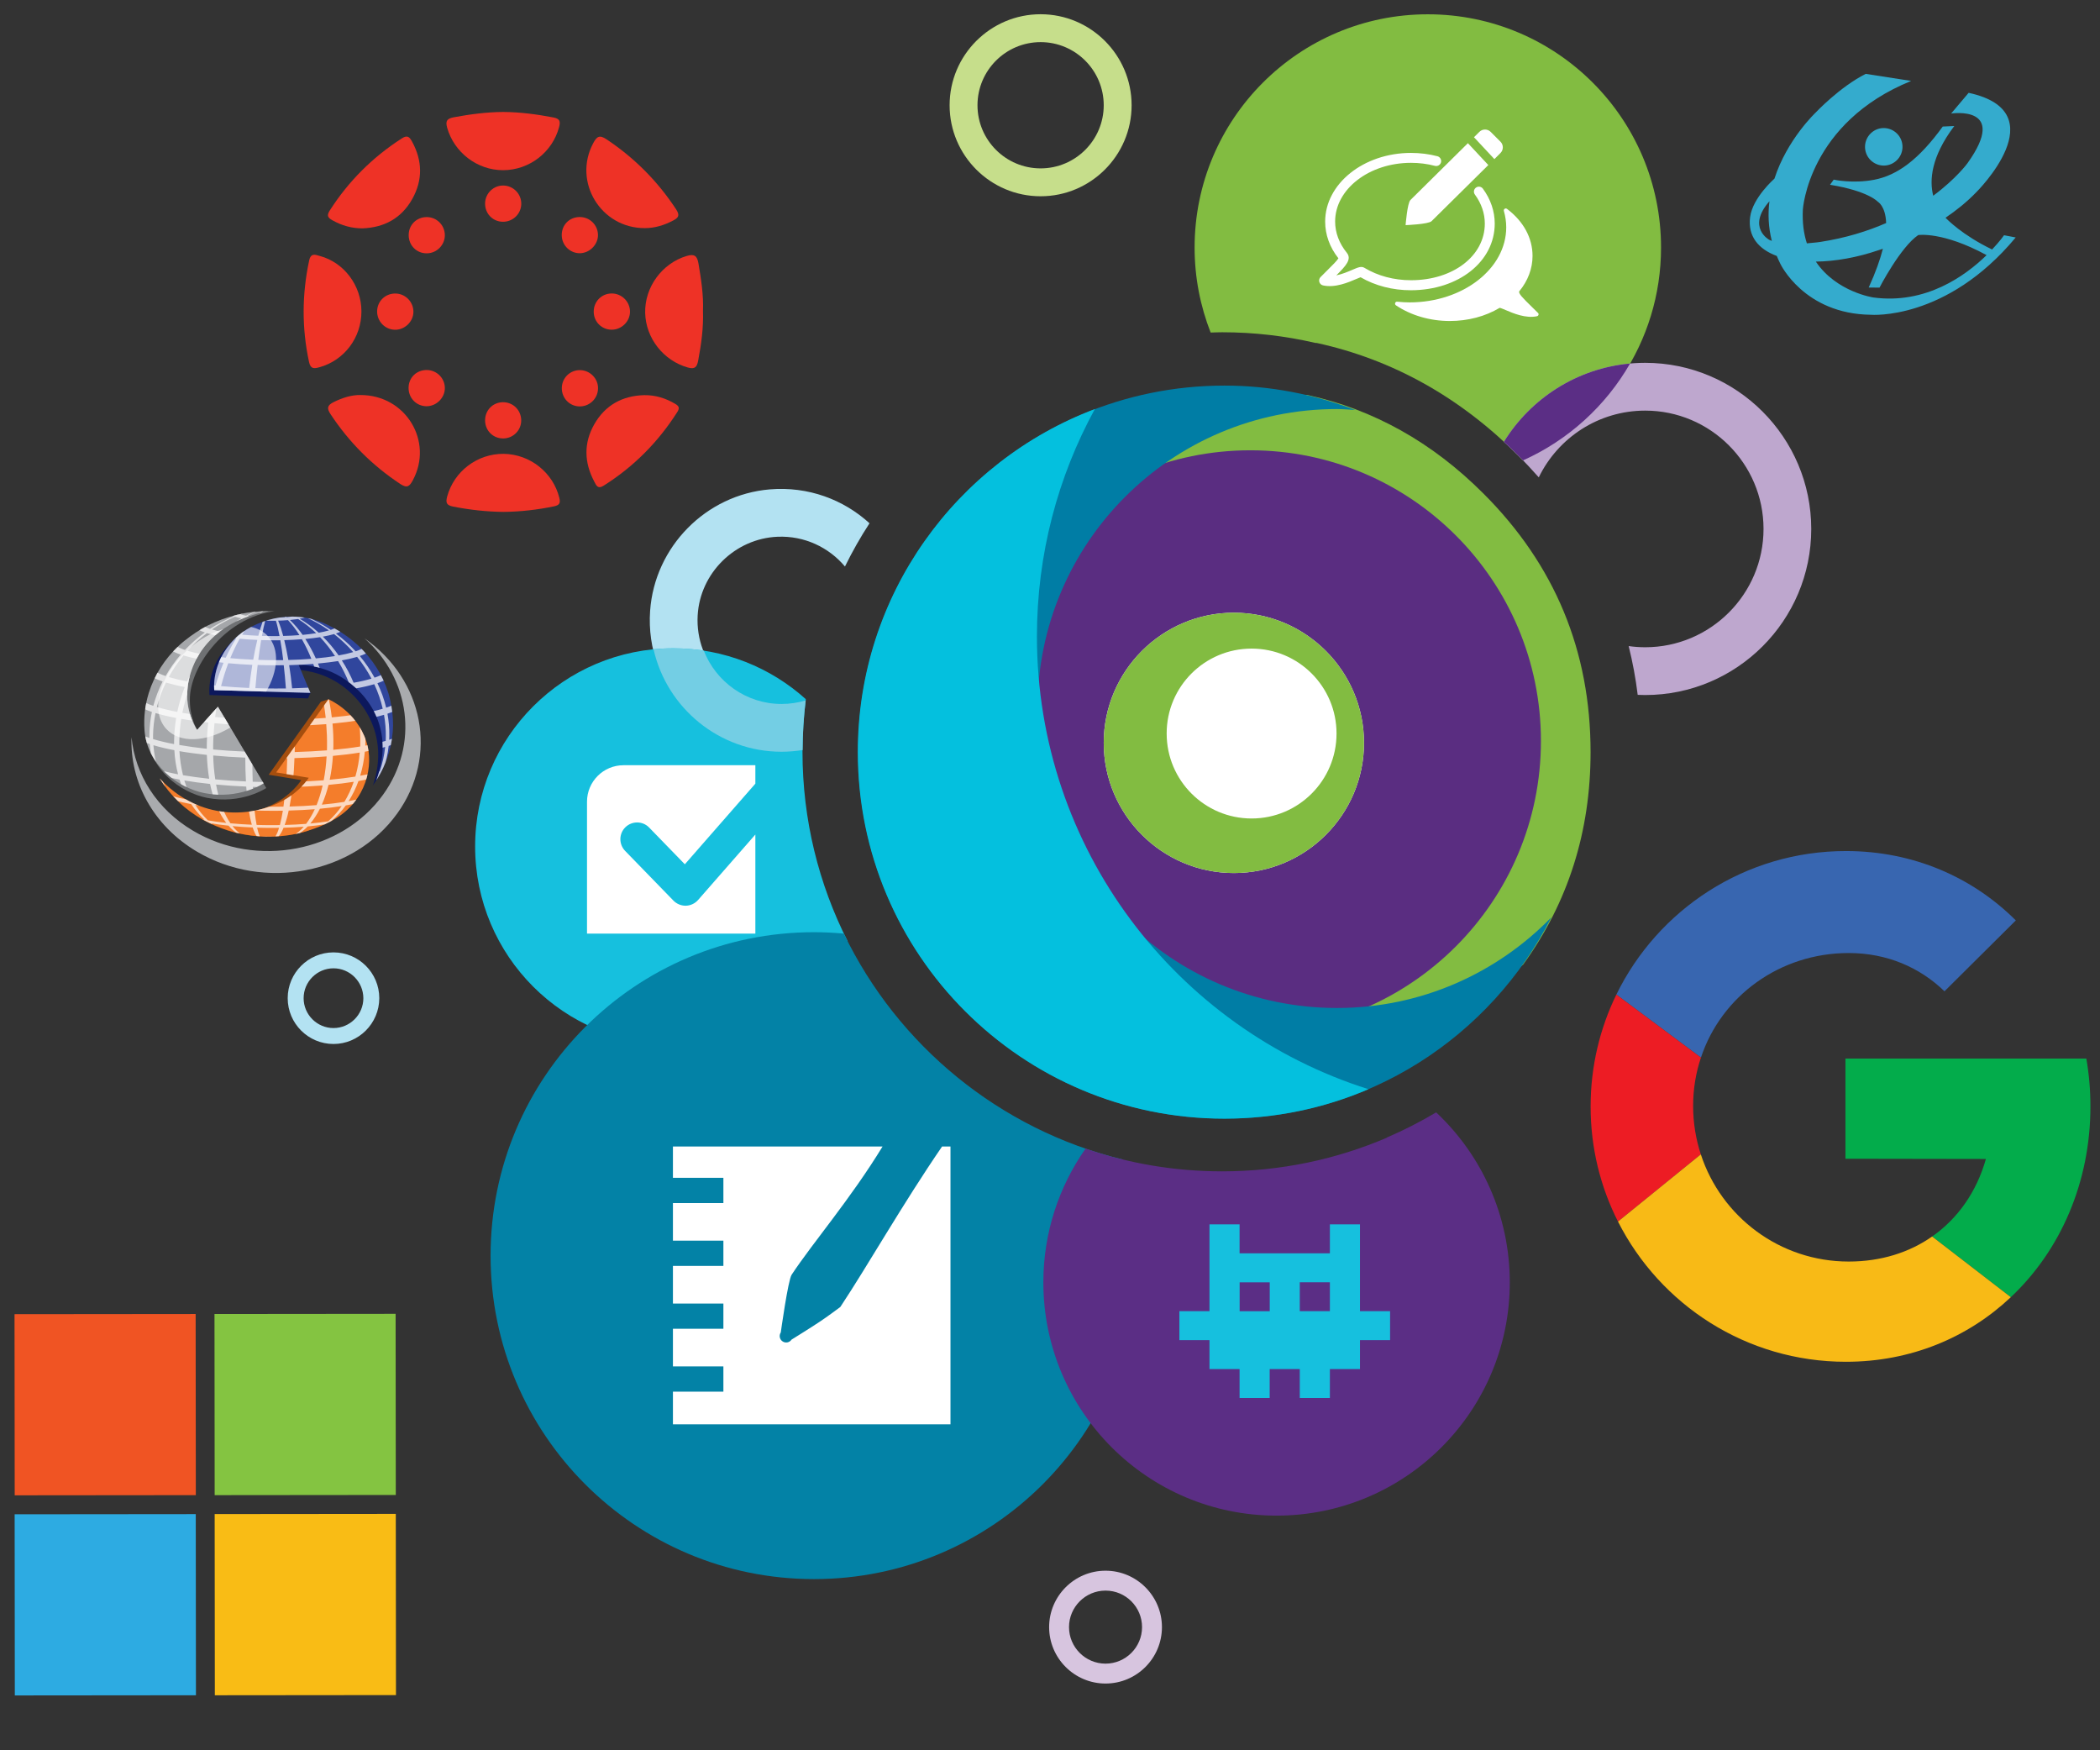 <?xml version="1.0" encoding="utf-8"?>
<!-- Generator: Adobe Illustrator 23.0.4, SVG Export Plug-In . SVG Version: 6.00 Build 0)  -->
<svg version="1.1" id="Layer_1" xmlns="http://www.w3.org/2000/svg" xmlns:xlink="http://www.w3.org/1999/xlink" x="0px" y="0px"
	 viewBox="0 0 36 30" style="enable-background:new 0 0 36 30;" xml:space="preserve">
<rect x="0" y="0" width="36" height="30" fill="#333333" stroke="none"/>
<style type="text/css">
	.st0{fill:#B3E2F2;}
	.st1{fill:#C6DE8B;}
	.st2{fill:#D7C5DF;}
	.st3{fill:#82BC41;}
	.st4{fill:#BEA7CE;}
	.st5{fill:#5B2E85;}
	.st6{fill:#16C0DE;}
	.st7{fill:#73CEE4;}
	.st8{fill:#0382A6;}
	.st9{fill-rule:evenodd;clip-rule:evenodd;fill:#82BC41;}
	.st10{fill:#5A2D81;}
	.st11{fill:#007DA5;}
	.st12{fill:#04C0DE;}
	.st13{fill:#FFFFFF;}
	.st14{fill:#F05423;}
	.st15{fill:#84C441;}
	.st16{fill:#2DABE2;}
	.st17{fill:#F9BC15;}
	.st18{fill:#03AC4B;}
	.st19{fill:#3866B0;}
	.st20{fill:#ED1C24;}
	.st21{fill:#F8BA16;}
	.st22{fill:#34ABCD;}
	.st23{fill:#EE3226;}
	.st24{clip-path:url(#SVGID_2_);}
	.st25{fill:#6F7173;}
	.st26{fill:#0C185C;}
	.st27{fill:#A54E0E;}
	.st28{fill:#A5A7AA;}
	.st29{fill:#30469D;}
	.st30{fill:#F47D2B;}
	.st31{clip-path:url(#SVGID_4_);}
	.st32{opacity:0.71;fill:url(#SVGID_5_);enable-background:new    ;}
	.st33{opacity:0.61;fill:url(#SVGID_6_);enable-background:new    ;}
	.st34{fill:#A9ABAE;}
</style>
<g>
	<g>
		<path class="st0" d="M5.717,17.894c-0.433,0-0.785-0.352-0.785-0.785c0-0.433,0.352-0.785,0.785-0.785s0.785,0.352,0.785,0.785
			C6.501,17.542,6.149,17.894,5.717,17.894z M5.717,16.597c-0.282,0-0.512,0.23-0.512,0.512c0,0.282,0.23,0.512,0.512,0.512
			c0.282,0,0.512-0.23,0.512-0.512C6.228,16.827,5.999,16.597,5.717,16.597z"/>
	</g>
	<g>
		<path class="st1" d="M17.839,3.364c-0.86,0-1.56-0.7-1.56-1.56s0.7-1.56,1.56-1.56s1.56,0.7,1.56,1.56S18.699,3.364,17.839,3.364z
			 M17.839,0.722c-0.597,0-1.082,0.485-1.082,1.082s0.485,1.082,1.082,1.082s1.082-0.485,1.082-1.082S18.436,0.722,17.839,0.722z"/>
	</g>
	<g>
		<path class="st2" d="M18.952,28.856c-0.533,0-0.967-0.434-0.967-0.967s0.434-0.967,0.967-0.967c0.533,0,0.967,0.434,0.967,0.967
			S19.486,28.856,18.952,28.856z M18.952,27.263c-0.345,0-0.626,0.281-0.626,0.626s0.281,0.626,0.626,0.626
			c0.345,0,0.626-0.281,0.626-0.626S19.298,27.263,18.952,27.263z"/>
	</g>
	<g>
		<path class="st3" d="M22.551,5.878c0.007,0,0.013,0,0.02,0c1.303,0.285,2.457,0.929,3.46,1.933
			c0.027,0.027,0.053,0.054,0.079,0.081c1.394-0.625,2.365-2.023,2.365-3.649c0-2.208-1.79-3.998-3.998-3.998
			c-2.208,0-3.998,1.79-3.998,3.998c0,0.514,0.098,1.005,0.275,1.457c0.067-0.002,0.133-0.005,0.2-0.005
			C21.503,5.695,22.037,5.759,22.551,5.878z"/>
	</g>
	<g>
		<path class="st4" d="M28.204,6.219c-1.023,0-1.921,0.542-2.423,1.354c0.084,0.077,0.167,0.156,0.249,0.238
			c0.122,0.121,0.238,0.245,0.349,0.371c0.329-0.677,1.023-1.144,1.825-1.144c1.118,0,2.028,0.91,2.028,2.028
			s-0.91,2.028-2.028,2.028c-0.096,0-0.191-0.007-0.284-0.02c0.068,0.272,0.12,0.55,0.155,0.836
			c0.043,0.002,0.086,0.003,0.129,0.003c1.57,0,2.846-1.277,2.846-2.846S29.773,6.219,28.204,6.219z"/>
	</g>
	<g>
		<path class="st5" d="M26.109,7.891c0.773-0.346,1.416-0.931,1.835-1.66c-0.914,0.083-1.704,0.6-2.163,1.342
			c0.084,0.077,0.167,0.156,0.249,0.238C26.057,7.837,26.083,7.864,26.109,7.891z"/>
	</g>
	<g>
		<path class="st0" d="M13.39,12.063c-0.817,0-1.477-0.688-1.43-1.515c0.041-0.727,0.641-1.317,1.368-1.348
			c0.464-0.02,0.882,0.183,1.157,0.51c0.126-0.256,0.266-0.504,0.421-0.741c-0.444-0.406-1.051-0.636-1.71-0.581
			c-1.095,0.092-1.973,0.984-2.051,2.08c-0.093,1.315,0.95,2.414,2.245,2.414c0.122,0,0.242-0.01,0.359-0.029
			c0.001-0.288,0.019-0.572,0.053-0.851C13.672,12.041,13.533,12.063,13.39,12.063z"/>
	</g>
	<g>
		<path class="st6" d="M13.814,11.984c-0.602-0.542-1.398-0.872-2.272-0.872c-1.876,0-3.397,1.521-3.397,3.397
			s1.521,3.397,3.397,3.397c1.29,0,2.411-0.719,2.987-1.777c-0.493-0.975-0.772-2.077-0.772-3.244
			C13.758,12.58,13.777,12.279,13.814,11.984z"/>
	</g>
	<g>
		<path class="st7" d="M13.399,12.066c-0.607,0-1.125-0.38-1.334-0.914c-0.17-0.026-0.345-0.04-0.522-0.04
			c-0.115,0-0.228,0.006-0.339,0.017c0.226,1.004,1.124,1.756,2.195,1.756c0.122,0,0.242-0.011,0.36-0.029
			c0.001-0.288,0.019-0.572,0.053-0.851C13.681,12.044,13.542,12.066,13.399,12.066z"/>
	</g>
	<g>
		<path class="st8" d="M14.466,16.002c-0.169-0.015-0.34-0.024-0.512-0.024c-3.062,0-5.544,2.482-5.544,5.544
			s2.482,5.544,5.544,5.544s5.544-2.482,5.544-5.544c0-0.574-0.087-1.127-0.249-1.647C17.137,19.362,15.389,17.918,14.466,16.002z"
			/>
	</g>
	<path class="st5" d="M23.778,19.499c-0.868,0.372-1.824,0.578-2.828,0.578c-0.819,0-1.607-0.137-2.34-0.39
		c-0.456,0.649-0.724,1.44-0.724,2.293c0,2.208,1.79,3.998,3.998,3.998c2.208,0,3.998-1.79,3.998-3.998
		c0-1.149-0.486-2.185-1.262-2.914c-0.271,0.161-0.553,0.306-0.845,0.431C23.776,19.498,23.777,19.499,23.778,19.499z"/>
	<g>
		<path class="st9" d="M17.109,13.89l-0.069-0.201c-0.299-1.152-0.213-2.306,0.259-3.462c0.585-1.416,1.584-2.421,2.997-3.012
			C21,6.921,21.703,6.772,22.405,6.768c1.139,0.249,2.146,0.812,3.023,1.689c1.226,1.223,1.839,2.701,1.839,4.434
			c0,1.363-0.385,2.577-1.155,3.641c-0.441,0.38-0.951,0.692-1.53,0.935c-1.413,0.588-2.829,0.594-4.249,0.016
			c-0.166-0.071-0.324-0.143-0.476-0.217c-0.3-0.155-0.576-0.333-0.83-0.534c-0.116-0.084-0.229-0.174-0.338-0.269
			c-0.123-0.109-0.241-0.224-0.354-0.344c-0.261-0.292-0.493-0.615-0.698-0.967l-0.079-0.169c0.004,0.006,0.007,0.012,0.011,0.018
			c0.001,0.003,0.002,0.006,0.003,0.008c0.163,0.289,0.352,0.551,0.568,0.788c0.007,0.007,0.018,0.016,0.032,0.026
			c0.078,0.088,0.164,0.176,0.259,0.264c0.025,0.021,0.048,0.039,0.069,0.053c0.088,0.081,0.178,0.155,0.269,0.222
			c0.3,0.211,0.627,0.391,0.983,0.539c0.162,0.067,0.322,0.123,0.481,0.169c0.983,0.285,1.964,0.224,2.944-0.185
			c0.476-0.197,0.891-0.451,1.247-0.761c0.388-0.338,0.706-0.743,0.957-1.216c0.081-0.144,0.152-0.298,0.211-0.46
			c0.046-0.102,0.086-0.206,0.122-0.312c0.092-0.261,0.157-0.52,0.196-0.777c-0.004-0.018-0.004-0.033,0-0.047
			c0.017-0.13,0.03-0.261,0.037-0.391c0.025-0.634-0.095-1.269-0.359-1.903c-0.476-1.142-1.288-1.947-2.437-2.415
			c-1.145-0.465-2.286-0.46-3.424,0.016c-1.145,0.476-1.952,1.286-2.421,2.431C16.914,12.003,16.849,12.949,17.109,13.89z"/>
		<path class="st10" d="M21.434,7.718c-2.751,0-4.982,2.231-4.982,4.982s2.231,4.982,4.982,4.982s4.982-2.231,4.982-4.982
			S24.186,7.718,21.434,7.718z M21.447,14.036c-0.808,0-1.463-0.655-1.463-1.463c0-0.808,0.655-1.463,1.463-1.463
			c0.808,0,1.463,0.655,1.463,1.463C22.91,13.381,22.255,14.036,21.447,14.036z"/>
		<path class="st11" d="M22.919,17.277c-2.835,0-5.133-2.298-5.133-5.133s2.298-5.133,5.133-5.133c0.106,0,0.209,0.01,0.313,0.016
			c-0.697-0.266-1.449-0.418-2.24-0.418c-3.47,0-6.282,2.813-6.282,6.282s2.813,6.282,6.282,6.282c2.449,0,4.565-1.404,5.602-3.449
			C25.662,16.681,24.361,17.277,22.919,17.277z"/>
		<path class="st12" d="M17.776,10.909c0-1.412,0.36-2.74,0.993-3.898c-2.374,0.897-4.064,3.19-4.064,5.879
			c0,3.471,2.813,6.284,6.284,6.284c0.877,0,1.712-0.18,2.471-0.505C20.165,17.629,17.776,14.548,17.776,10.909z"/>
		<path class="st13" d="M21.152,10.502c-1.23,0-2.231,1.001-2.231,2.231s1.001,2.231,2.231,2.231s2.231-1.001,2.231-2.231
			S22.382,10.502,21.152,10.502L21.152,10.502z"/>
		<path class="st3" d="M21.456,11.117c0.804,0,1.456,0.652,1.456,1.456c0,0.804-0.652,1.456-1.456,1.456
			c-0.804,0-1.456-0.652-1.456-1.456C19.999,11.769,20.651,11.117,21.456,11.117 M21.152,10.502c-1.23,0-2.231,1.001-2.231,2.231
			s1.001,2.231,2.231,2.231s2.231-1.001,2.231-2.231S22.382,10.502,21.152,10.502L21.152,10.502z"/>
	</g>
	<g>
		<path class="st13" d="M25.624,3.832c0-0.211-0.07-0.417-0.203-0.598c-0.028-0.038-0.081-0.046-0.119-0.018
			c-0.038,0.028-0.046,0.081-0.018,0.119c0.111,0.151,0.17,0.322,0.17,0.497c0,0.554-0.544,0.971-1.265,0.971
			c-0.293,0-0.569-0.074-0.8-0.213c-0.052-0.031-0.106-0.008-0.204,0.034c-0.076,0.033-0.176,0.075-0.277,0.096
			c0.166-0.165,0.27-0.277,0.179-0.389c-0.13-0.16-0.199-0.345-0.199-0.534c0-0.555,0.583-1.006,1.3-1.006
			c0.141,0,0.279,0.017,0.411,0.052c0.046,0.012,0.092-0.016,0.104-0.061s-0.016-0.092-0.061-0.104
			c-0.146-0.038-0.299-0.057-0.454-0.057c-0.811,0-1.471,0.528-1.471,1.177c0,0.224,0.078,0.441,0.227,0.629
			c-0.021,0.039-0.106,0.123-0.182,0.198c-0.038,0.037-0.079,0.078-0.124,0.124c-0.022,0.022-0.03,0.054-0.021,0.084
			s0.033,0.052,0.063,0.059c0.208,0.046,0.435-0.052,0.571-0.11c0.025-0.011,0.054-0.023,0.073-0.03
			c0.252,0.146,0.55,0.223,0.863,0.223C25.007,4.973,25.624,4.482,25.624,3.832z"/>
		<path class="st13" d="M26.366,5.364c-0.045-0.045-0.086-0.086-0.124-0.122c-0.124-0.122-0.223-0.218-0.196-0.251
			c0.148-0.18,0.226-0.389,0.226-0.605c0-0.307-0.155-0.593-0.438-0.806c-0.012-0.009-0.028-0.009-0.04-0.001
			c-0.012,0.008-0.018,0.023-0.013,0.038c0.026,0.092,0.04,0.186,0.04,0.279c0,0.709-0.743,1.287-1.657,1.287
			c-0.065,0-0.132-0.004-0.212-0.012c-0.016-0.001-0.03,0.008-0.035,0.022c-0.005,0.015,0,0.031,0.013,0.04
			c0.257,0.173,0.585,0.269,0.923,0.269c0.312,0,0.608-0.078,0.856-0.226c0.016,0.002,0.061,0.021,0.101,0.038
			c0.13,0.056,0.348,0.148,0.539,0.106c0.012-0.003,0.022-0.012,0.025-0.024C26.378,5.385,26.375,5.372,26.366,5.364z"/>
		<path class="st13" d="M24.096,3.859c0,0,0.391-0.015,0.445-0.068l0.973-0.962l-0.35-0.375l-0.985,0.974
			C24.125,3.481,24.096,3.859,24.096,3.859z"/>
		<path class="st13" d="M25.723,2.622c0.053-0.053,0.053-0.14,0-0.193l-0.169-0.169c-0.053-0.053-0.14-0.053-0.193,0l-0.093,0.092
			l0.35,0.375L25.723,2.622z"/>
	</g>
	<g>
		<g>
			<path class="st13" d="M14.406,22.401c0.469-0.707,1.064-1.759,1.744-2.75h0.144v0.067v3.95v0.745h-4.758v-0.56h0.865v-0.433
				h-0.865v-0.645h0.865v-0.432h-0.865v-0.645h0.865v-0.433h-0.865v-0.644h0.865v-0.433h-0.865v-0.537h1.305h2.289
				c-0.549,0.9-1.19,1.64-1.559,2.198c-0.062,0.094-0.186,0.989-0.186,0.989c-0.034,0.052-0.02,0.121,0.031,0.154
				c0.051,0.034,0.12,0.02,0.154-0.031c0,0,0.333-0.206,0.491-0.312C14.22,22.542,14.406,22.401,14.406,22.401"/>
		</g>
	</g>
	<g>
		<g>
			<path class="st6" d="M21.251,21.979h0.516v0.496h-0.516V21.979z M22.798,22.474h-0.516v-0.496h0.516V22.474z M23.314,22.474
				v-0.496v-0.496v-0.496h-0.516v0.496h-1.548v-0.496h-0.516v0.496v0.496v0.496h-0.516v0.496h0.516v0.496h0.516v0.496h0.516v-0.496
				h0.516v0.496h0.516v-0.496h0.516V22.97h0.516v-0.496H23.314z"/>
		</g>
	</g>
	<g>
		<g>
			<path class="st13" d="M11.967,15.426c-0.053,0.06-0.129,0.096-0.209,0.098l-0.007,0c-0.077,0-0.152-0.032-0.206-0.087
				l-0.829-0.853c-0.11-0.114-0.108-0.296,0.006-0.406c0.114-0.11,0.296-0.108,0.406,0.006l0.612,0.63l1.209-1.382v-0.316h-2.26
				c-0.346,0-0.626,0.28-0.626,0.626v2.26h2.886v-1.698L11.967,15.426z"/>
		</g>
	</g>
</g>
<g>
	<path class="st14" d="M3.357,25.627L0.252,25.63l-0.003-3.105l3.105-0.003L3.357,25.627z"/>
	<path class="st15" d="M6.785,25.624L3.68,25.627l-0.003-3.105l3.105-0.003L6.785,25.624L6.785,25.624z"/>
	<path class="st16" d="M3.359,29.057l-3.105,0.003l-0.003-3.105l3.105-0.003L3.359,29.057z"/>
	<path class="st17" d="M6.788,29.054l-3.105,0.003L3.68,25.951l3.105-0.003L6.788,29.054L6.788,29.054z"/>
</g>
<g>
	<path class="st18" d="M35.836,18.964c0-0.28-0.024-0.554-0.07-0.82h-4.13v1.717l2.408,0.004c-0.157,0.557-0.478,1.019-0.922,1.329
		l1.349,1.04C35.322,21.433,35.836,20.265,35.836,18.964z"/>
	<path class="st19" d="M31.692,16.335c0.66,0,1.222,0.249,1.642,0.656l1.223-1.215c-0.739-0.737-1.752-1.189-2.912-1.189
		c-1.73,0-3.225,1.004-3.936,2.46l1.45,1.08C29.508,17.075,30.51,16.335,31.692,16.335z"/>
	<path class="st20" d="M27.737,20.938l1.42-1.152c-0.085-0.261-0.132-0.54-0.132-0.83c0-0.291,0.047-0.569,0.134-0.829l-1.45-1.08
		c-0.282,0.579-0.441,1.229-0.441,1.917C27.267,19.674,27.436,20.345,27.737,20.938z"/>
	<path class="st21" d="M29.157,19.786l-1.42,1.152c0.722,1.426,2.2,2.403,3.907,2.403c1.117,0,2.096-0.418,2.827-1.107l-1.349-1.04
		c-0.39,0.273-0.876,0.429-1.43,0.429C30.508,21.623,29.506,20.853,29.157,19.786z"/>
</g>
<g>
	<g>
		<path class="st22" d="M34.355,4.032c0,0-0.071,0.103-0.205,0.244c-0.507-0.244-0.772-0.516-0.798-0.544
			c0.18-0.122,0.36-0.265,0.522-0.432c0,0,1.401-1.379-0.126-1.709l-0.3,0.355c0,0,0.998-0.153,0.28,0.852
			c0,0-0.189,0.261-0.587,0.557c-0.067-0.264-0.039-0.665,0.361-1.195l-0.198,0.009c-0.407,0.561-0.774,0.835-1.175,0.912
			c-0.368,0.071-0.694-0.002-0.694-0.002l-0.063,0.088c0.658,0.107,0.818,0.29,0.818,0.29s0.134,0.073,0.144,0.366
			c-0.319,0.139-0.694,0.257-1.131,0.324c0,0-0.096,0.014-0.228,0.024c-0.053-0.163-0.08-0.354-0.069-0.578
			c0,0,0.091-1.488,1.857-2.206l-0.779-0.121c-0.447,0.225-0.858,0.663-0.858,0.663s-0.49,0.46-0.707,1.133c0,0,0,0,0,0
			c0,0-0.373,0.325-0.417,0.658c-0.043,0.329,0.142,0.55,0.457,0.667c0.019,0.045,0.039,0.09,0.062,0.136
			c0,0,0.406,0.859,1.551,0.872c0,0,1.291,0.108,2.483-1.325L34.355,4.032z M30.329,4.11c0,0-0.389-0.212,0.002-0.658
			c0.001,0,0.001,0,0.002,0c-0.027,0.214-0.019,0.442,0.041,0.677C30.358,4.123,30.343,4.117,30.329,4.11z M32.116,5.099
			c0,0-0.637-0.093-0.987-0.615c0.333-0.004,0.707-0.07,1.075-0.196c0,0,0.027-0.008,0.074-0.024
			c-0.046,0.18-0.122,0.399-0.243,0.664l0.185,0.002c0,0,0.358-0.693,0.664-0.901c0,0,0.418-0.066,1.172,0.344
			C33.691,4.729,33.012,5.219,32.116,5.099z"/>
		<path class="st22" d="M31.972,2.502c-0.008,0.186,0.142,0.339,0.328,0.336c0.168-0.003,0.307-0.139,0.314-0.307
			c0.008-0.186-0.142-0.339-0.328-0.336C32.118,2.198,31.98,2.334,31.972,2.502z"/>
	</g>
</g>
<g>
	<path class="st23" d="M8.635,7.779c-0.452-0.005-0.852,0.3-0.969,0.731C7.638,8.615,7.652,8.66,7.768,8.683
		c0.286,0.056,0.573,0.088,0.864,0.091c0.291-0.003,0.579-0.036,0.864-0.095c0.089-0.019,0.117-0.05,0.092-0.148
		C9.481,8.1,9.087,7.785,8.635,7.779z"/>
	<path class="st23" d="M8.623,2.917c0.452,0,0.849-0.309,0.962-0.741C9.612,2.075,9.591,2.034,9.49,2.014
		C9.205,1.959,8.917,1.921,8.626,1.919C8.341,1.921,8.06,1.958,7.78,2.01C7.665,2.032,7.632,2.07,7.666,2.191
		C7.786,2.612,8.179,2.917,8.623,2.917z"/>
	<path class="st23" d="M6.196,5.336C6.195,4.895,5.9,4.5,5.485,4.388c-0.078-0.021-0.157-0.06-0.186,0.081
		C5.176,5.047,5.173,5.623,5.297,6.201c0.027,0.124,0.081,0.12,0.178,0.094C5.902,6.177,6.197,5.788,6.196,5.336z"/>
	<path class="st23" d="M11.974,4.517c-0.023-0.136-0.073-0.169-0.205-0.129c-0.418,0.126-0.718,0.531-0.709,0.973
		c0.009,0.436,0.315,0.821,0.731,0.938c0.124,0.035,0.157-0.009,0.178-0.12c0.053-0.281,0.092-0.562,0.082-0.849
		C12.062,5.055,12.019,4.786,11.974,4.517z"/>
	<path class="st23" d="M5.697,3.775c0.162,0.091,0.333,0.14,0.52,0.139C6.59,3.899,6.882,3.74,7.066,3.413
		c0.183-0.325,0.178-0.656-0.002-0.986C7.019,2.344,6.982,2.311,6.887,2.373C6.386,2.696,5.975,3.105,5.653,3.608
		C5.598,3.695,5.619,3.731,5.697,3.775z"/>
	<path class="st23" d="M6.178,6.771C6.03,6.768,5.871,6.816,5.716,6.894C5.611,6.947,5.599,6.998,5.666,7.098
		C5.984,7.58,6.381,7.978,6.863,8.296c0.121,0.08,0.161,0.034,0.215-0.066C7.434,7.566,6.958,6.769,6.178,6.771z"/>
	<path class="st23" d="M11.054,3.91c0.173,0,0.333-0.05,0.485-0.13c0.09-0.047,0.12-0.086,0.053-0.19
		c-0.317-0.483-0.714-0.882-1.194-1.202c-0.12-0.08-0.166-0.051-0.228,0.065C9.816,3.115,10.299,3.913,11.054,3.91z"/>
	<path class="st23" d="M11.577,6.923c-0.165-0.098-0.341-0.153-0.535-0.15c-0.374,0.01-0.666,0.172-0.852,0.495
		c-0.186,0.324-0.177,0.659-0.002,0.987c0.032,0.06,0.056,0.135,0.161,0.069c0.515-0.325,0.933-0.746,1.26-1.259
		C11.653,6.997,11.644,6.963,11.577,6.923z"/>
	<path class="st23" d="M10.252,6.662c0.005-0.169-0.132-0.313-0.304-0.318C9.776,6.339,9.634,6.475,9.631,6.648
		c-0.003,0.174,0.13,0.314,0.302,0.318C10.105,6.969,10.247,6.835,10.252,6.662z"/>
	<path class="st23" d="M10.178,5.342c0,0.173,0.137,0.31,0.31,0.309c0.171-0.001,0.314-0.144,0.312-0.312
		c-0.002-0.171-0.143-0.309-0.314-0.309C10.313,5.031,10.178,5.167,10.178,5.342z"/>
	<path class="st23" d="M6.781,5.031c-0.174-0.003-0.313,0.13-0.316,0.302C6.462,5.505,6.597,5.648,6.768,5.652
		c0.169,0.004,0.317-0.137,0.319-0.304C7.09,5.177,6.952,5.034,6.781,5.031z"/>
	<path class="st23" d="M8.634,3.18c-0.17-0.006-0.314,0.131-0.318,0.302C8.311,3.657,8.443,3.797,8.616,3.801
		c0.172,0.004,0.315-0.13,0.32-0.301C8.941,3.329,8.806,3.186,8.634,3.18z"/>
	<path class="st23" d="M9.946,4.34c0.169-0.005,0.31-0.154,0.305-0.319c-0.006-0.172-0.147-0.305-0.32-0.301
		c-0.176,0.004-0.305,0.14-0.301,0.316C9.633,4.207,9.776,4.345,9.946,4.34z"/>
	<path class="st23" d="M7.317,6.342C7.14,6.341,7.006,6.471,7.004,6.647C7.003,6.822,7.136,6.96,7.309,6.963
		c0.168,0.002,0.315-0.14,0.317-0.307C7.628,6.484,7.489,6.344,7.317,6.342z"/>
	<path class="st23" d="M7.006,4.036c0.003,0.175,0.14,0.309,0.313,0.306C7.49,4.34,7.629,4.196,7.626,4.026
		C7.622,3.854,7.482,3.718,7.31,3.721C7.135,3.724,7.003,3.86,7.006,4.036z"/>
	<path class="st23" d="M8.316,7.211c0.003,0.175,0.142,0.308,0.316,0.304C8.804,7.511,8.94,7.369,8.935,7.198
		C8.93,7.024,8.791,6.891,8.618,6.894C8.444,6.898,8.313,7.035,8.316,7.211z"/>
</g>
<g>
	<g>
		<defs>
			<path id="SVGID_1_" d="M6.391,13.464c0.644-0.894,0.366-2.092-0.622-2.676c-0.988-0.584-2.31-0.331-2.955,0.563
				c-0.644,0.894-0.366,2.092,0.622,2.676S5.747,14.358,6.391,13.464z"/>
		</defs>
		<clipPath id="SVGID_2_">
			<use xlink:href="#SVGID_1_"  style="overflow:visible;"/>
		</clipPath>
		<g transform="matrix(1, 0, 0, 1, 0, 0)" class="st24">
			<path class="st25" d="M2.53,12.271c0.001-0.007,0.002-0.014,0.003-0.021c0.005-0.042,0.013-0.084,0.021-0.127
				c0.012-0.054,0.025-0.109,0.042-0.163c0.099-0.314,0.278-0.588,0.512-0.808c0.01-0.009,0.019-0.018,0.029-0.027
				c0.026-0.024,0.054-0.046,0.081-0.068c0.112-0.09,0.264-0.14,0.384-0.252c0.425-0.398,0.934-0.342,1.304-0.343
				c-0.945,0-1.618,0.885-1.65,1.48c-0.02,0.384,0.168,0.65,0.168,0.65l0.357-0.399l0.783,1.314c0,0-0.42,0.285-1.015,0.168
				c-0.456-0.09-0.987-0.487-1.027-1.083C2.515,12.484,2.518,12.377,2.53,12.271z"/>
			<path class="st26" d="M5.49,10.774c-0.59-0.268-1.236-0.052-1.55,0.26c-0.411,0.407-0.349,0.879-0.349,0.879l1.69,0.058
				l0.041-0.094l-0.285-0.397c0,0,0.35-0.013,0.706,0.195c0.515,0.3,0.949,0.982,0.634,1.83c0.185-0.29,0.273-0.662,0.278-0.988
				c0-0.144-0.016-0.287-0.048-0.427c-0.008-0.033-0.015-0.066-0.025-0.098c-0.003-0.012-0.007-0.024-0.011-0.036
				c-0.093-0.294-0.264-0.572-0.515-0.807c-0.044-0.041-0.089-0.078-0.135-0.115c-0.037-0.029-0.074-0.055-0.111-0.08
				c-0.006-0.004-0.012-0.009-0.018-0.013C5.696,10.877,5.595,10.821,5.49,10.774z"/>
			<path class="st27" d="M5.598,14.087c0.558-0.319,0.688-0.931,0.555-1.336c-0.124-0.38-0.524-0.765-0.524-0.765l-0.127,0.04
				l-0.896,1.253l0.558,0.092c0,0-0.168,0.278-0.549,0.447c-0.55,0.244-1.37,0.246-2.007-0.436c0.179,0.293,0.435,0.535,0.74,0.707
				c0.137,0.075,0.281,0.137,0.429,0.185c0.035,0.011,0.069,0.022,0.105,0.032c0.013,0.004,0.027,0.007,0.04,0.01
				c0.337,0.082,0.689,0.088,1.029,0.018c0.061-0.013,0.12-0.029,0.178-0.046c0.045-0.014,0.09-0.029,0.133-0.044
				c0.007-0.003,0.014-0.005,0.021-0.008C5.393,14.194,5.498,14.144,5.598,14.087z"/>
		</g>
	</g>
	<path class="st28" d="M2.484,12.19c0.001-0.007,0.002-0.014,0.003-0.021c0.005-0.042,0.012-0.084,0.021-0.127
		c0.012-0.055,0.025-0.109,0.042-0.163c0.098-0.314,0.278-0.588,0.512-0.808c0.01-0.009,0.019-0.018,0.029-0.027
		c0.026-0.024,0.054-0.046,0.081-0.068c0.12-0.096,0.248-0.181,0.384-0.252c0.323-0.163,0.679-0.248,1.041-0.248
		c-0.967,0.179-1.358,0.831-1.387,1.385c-0.02,0.384,0.169,0.65,0.169,0.65l0.357-0.399l0.783,1.314c0,0-0.42,0.285-1.015,0.168
		c-0.456-0.09-0.986-0.487-1.027-1.083C2.469,12.404,2.472,12.297,2.484,12.19z"/>
	<path class="st29" d="M5.573,10.69c-0.59-0.268-1.236-0.052-1.55,0.26c-0.411,0.407-0.35,0.879-0.35,0.879l1.648,0.047l-0.201-0.48
		c0,0,0.35-0.013,0.706,0.195c0.514,0.3,0.941,0.934,0.626,1.781c0.181-0.281,0.28-0.606,0.286-0.94
		c0-0.144-0.016-0.287-0.048-0.427c-0.007-0.033-0.015-0.065-0.024-0.098c-0.003-0.012-0.008-0.024-0.011-0.036
		c-0.093-0.294-0.264-0.572-0.515-0.807c-0.044-0.041-0.089-0.078-0.135-0.115c-0.037-0.029-0.074-0.055-0.111-0.08
		c-0.006-0.004-0.012-0.008-0.018-0.013C5.78,10.793,5.679,10.738,5.573,10.69z"/>
	<path class="st30" d="M5.725,14.047c0.558-0.319,0.688-0.931,0.556-1.336c-0.173-0.529-0.65-0.725-0.65-0.725l-0.896,1.253
		l0.558,0.092c0,0-0.168,0.278-0.549,0.446c-0.55,0.244-1.37,0.247-2.007-0.436c0.179,0.293,0.435,0.535,0.741,0.707
		c0.137,0.074,0.281,0.136,0.429,0.184c0.035,0.011,0.07,0.022,0.105,0.031c0.013,0.004,0.027,0.007,0.04,0.01
		c0.337,0.082,0.689,0.088,1.029,0.018c0.061-0.013,0.12-0.029,0.178-0.046c0.046-0.014,0.09-0.029,0.133-0.044
		c0.007-0.003,0.014-0.005,0.021-0.008C5.52,14.154,5.625,14.104,5.725,14.047z"/>
	<g>
		<defs>
			<path id="SVGID_3_" d="M2.484,12.19c0.001-0.007,0.002-0.014,0.003-0.021c0.005-0.042,0.012-0.084,0.021-0.127
				c0.012-0.055,0.025-0.109,0.042-0.163c0.098-0.314,0.278-0.588,0.512-0.808c0.01-0.009,0.019-0.018,0.029-0.027
				c0.026-0.024,0.054-0.046,0.081-0.068c0.12-0.096,0.248-0.181,0.384-0.252c0.323-0.163,0.679-0.248,1.041-0.248
				c-0.967,0.179-1.358,0.831-1.387,1.385c-0.02,0.384,0.169,0.65,0.169,0.65l0.357-0.399l0.783,1.314c0,0-0.42,0.285-1.015,0.168
				c-0.456-0.09-0.986-0.487-1.027-1.083C2.469,12.404,2.472,12.297,2.484,12.19z M5.573,10.69c-0.59-0.268-1.236-0.052-1.55,0.26
				c-0.411,0.407-0.35,0.879-0.35,0.879l1.648,0.047l-0.201-0.48c0,0,0.35-0.013,0.706,0.195c0.514,0.3,0.941,0.934,0.626,1.781
				c0.181-0.281,0.28-0.606,0.286-0.94c0-0.144-0.016-0.287-0.048-0.427c-0.007-0.033-0.015-0.065-0.024-0.098
				c-0.003-0.012-0.008-0.024-0.011-0.036c-0.093-0.294-0.264-0.572-0.515-0.807c-0.044-0.041-0.089-0.078-0.135-0.115
				c-0.037-0.029-0.074-0.055-0.111-0.08c-0.006-0.004-0.012-0.008-0.018-0.013C5.78,10.793,5.679,10.738,5.573,10.69z
				 M5.725,14.047c0.558-0.319,0.688-0.931,0.556-1.336c-0.173-0.529-0.65-0.725-0.65-0.725l-0.896,1.253l0.558,0.092
				c0,0-0.168,0.278-0.549,0.446c-0.55,0.244-1.37,0.247-2.007-0.436c0.179,0.293,0.435,0.535,0.741,0.707
				c0.137,0.074,0.281,0.136,0.429,0.184c0.035,0.011,0.07,0.022,0.105,0.031c0.013,0.004,0.027,0.007,0.04,0.01
				c0.337,0.082,0.689,0.088,1.029,0.018c0.061-0.013,0.12-0.029,0.178-0.046c0.046-0.014,0.09-0.029,0.133-0.044
				c0.007-0.003,0.014-0.005,0.021-0.008C5.52,14.154,5.625,14.104,5.725,14.047L5.725,14.047z"/>
		</defs>
		<clipPath id="SVGID_4_">
			<use xlink:href="#SVGID_3_"  style="overflow:visible;"/>
		</clipPath>
		<g transform="matrix(1, 0, 0, 1, 0, 0)" class="st31">
			<g>
				
					<radialGradient id="SVGID_5_" cx="4.741" cy="26.162" r="2.194" gradientTransform="matrix(1 0 0 -1 0 38.434)" gradientUnits="userSpaceOnUse">
					<stop  offset="0.39" style="stop-color:#FFFFFF"/>
					<stop  offset="0.95" style="stop-color:#FFFFFF"/>
					<stop  offset="1" style="stop-color:#FFFFFF"/>
				</radialGradient>
				<path class="st32" d="M4.09,14.345c-0.04-0.008-0.094-0.02-0.134-0.029c-0.045-0.012-0.105-0.028-0.149-0.041
					c-0.007-0.002-0.014-0.004-0.022-0.007c0.047,0.014,0.095,0.025,0.144,0.034C3.982,14.321,4.036,14.335,4.09,14.345
					 M4.312,14.378c-0.023-0.003-0.054-0.006-0.078-0.01c-0.03-0.004-0.07-0.01-0.099-0.015c-0.058-0.01-0.115-0.025-0.17-0.044
					c0.057,0.01,0.121,0.019,0.188,0.026C4.204,14.358,4.257,14.372,4.312,14.378 M4.485,14.391
					c-0.017-0.001-0.039-0.002-0.056-0.003c-0.025-0.002-0.059-0.004-0.084-0.007c-0.051-0.005-0.101-0.019-0.148-0.042
					c0.07,0.006,0.143,0.012,0.221,0.015C4.439,14.378,4.461,14.39,4.485,14.391 M4.648,14.394H4.601
					c-0.029,0-0.057-0.001-0.086-0.001H4.513c-0.016,0-0.032-0.013-0.046-0.036c0.051,0.002,0.104,0.003,0.157,0.003
					c0.028,0,0.055,0,0.083-0.001C4.687,14.381,4.668,14.393,4.648,14.394 M4.821,14.385l-0.042,0.003
					c-0.054,0.003-0.064,0.004-0.091,0.004H4.676c0.03-0.002,0.058-0.015,0.079-0.036c0.078-0.002,0.151-0.006,0.221-0.012
					C4.927,14.367,4.875,14.38,4.821,14.385 M5.04,14.359l-0.044,0.007c-0.076,0.01-0.076,0.01-0.116,0.014l-0.025,0.002
					c0.057-0.005,0.113-0.019,0.166-0.04c0.067-0.006,0.129-0.014,0.185-0.023C5.151,14.336,5.096,14.35,5.04,14.359 M5.332,14.295
					c-0.117,0.031-0.122,0.032-0.193,0.046l-0.052,0.01c0.051-0.009,0.102-0.022,0.152-0.037c0.046-0.008,0.091-0.018,0.136-0.03
					L5.332,14.295 M3.667,14.227c-0.007-0.002-0.014-0.005-0.021-0.008c-0.069-0.029-0.16-0.068-0.227-0.1
					c-0.076-0.041-0.175-0.098-0.248-0.143c0.042,0.025,0.086,0.044,0.132,0.059C3.416,14.114,3.538,14.178,3.667,14.227
					 M3.855,14.274c-0.054-0.01-0.108-0.023-0.161-0.038c-0.125-0.048-0.243-0.111-0.353-0.188c0.074,0.022,0.149,0.04,0.226,0.054
					C3.655,14.173,3.752,14.231,3.855,14.274 M4.105,14.31c-0.076-0.008-0.146-0.018-0.21-0.029c-0.098-0.043-0.19-0.1-0.272-0.169
					c0.09,0.016,0.189,0.029,0.295,0.04C3.971,14.216,4.034,14.269,4.105,14.31 M4.4,14.332c-0.086-0.004-0.169-0.01-0.246-0.017
					c-0.065-0.042-0.121-0.094-0.168-0.155c0.109,0.01,0.225,0.018,0.346,0.023C4.353,14.247,4.375,14.297,4.4,14.332 M4.722,14.336
					c-0.03,0-0.061,0.001-0.092,0.001c-0.06,0-0.118-0.001-0.176-0.003c-0.021-0.048-0.036-0.097-0.046-0.148
					c0.081,0.003,0.163,0.004,0.246,0.004c0.044,0,0.087,0,0.129-0.001C4.77,14.241,4.749,14.29,4.722,14.336 M5.024,14.322
					c-0.077,0.006-0.16,0.01-0.247,0.013c0.03-0.034,0.058-0.084,0.084-0.147c0.122-0.003,0.238-0.01,0.346-0.018
					C5.156,14.231,5.094,14.282,5.024,14.322 M5.278,14.293c-0.062,0.01-0.132,0.019-0.206,0.026
					c0.076-0.04,0.145-0.092,0.204-0.154c0.105-0.01,0.202-0.022,0.29-0.035C5.478,14.196,5.381,14.252,5.278,14.293 M5.474,14.25
					c-0.051,0.015-0.104,0.027-0.157,0.036c0.108-0.042,0.21-0.098,0.303-0.167c0.074-0.013,0.147-0.03,0.22-0.051
					C5.725,14.143,5.602,14.204,5.474,14.25 M5.615,14.198L5.506,14.24L5.5,14.242c0.132-0.047,0.259-0.109,0.377-0.185
					c0.04-0.013,0.079-0.03,0.115-0.051C5.834,14.097,5.769,14.135,5.615,14.198 M2.937,13.802l-0.037-0.033
					c-0.058-0.056-0.135-0.133-0.189-0.192c0.006,0.006,0.012,0.012,0.019,0.018C2.793,13.669,2.862,13.738,2.937,13.802
					 M3.224,13.98c-0.064-0.022-0.115-0.045-0.15-0.069c-0.118-0.086-0.225-0.186-0.32-0.296c0.043,0.029,0.105,0.057,0.181,0.084
					C3.02,13.803,3.117,13.898,3.224,13.98 M3.505,14.05c-0.081-0.015-0.161-0.034-0.239-0.057
					c-0.104-0.081-0.198-0.175-0.279-0.279c0.096,0.028,0.193,0.051,0.291,0.069C3.342,13.881,3.419,13.971,3.505,14.05
					 M3.878,14.104c-0.113-0.012-0.218-0.026-0.314-0.043c-0.082-0.079-0.155-0.168-0.215-0.264c0.116,0.02,0.244,0.038,0.381,0.052
					C3.769,13.939,3.819,14.025,3.878,14.104 M4.317,14.136c-0.128-0.005-0.251-0.014-0.367-0.025
					c-0.053-0.079-0.097-0.164-0.131-0.253c0.141,0.013,0.291,0.023,0.446,0.03C4.277,13.971,4.294,14.054,4.317,14.136
					 M4.798,14.142c-0.045,0.001-0.091,0.001-0.137,0.001c-0.089,0-0.176-0.001-0.262-0.004c-0.013-0.07-0.025-0.153-0.035-0.247
					c0.104,0.003,0.21,0.005,0.318,0.005c0.057,0,0.112,0,0.167-0.001C4.836,13.978,4.819,14.061,4.798,14.142 M5.248,14.121
					C5.132,14.13,5.009,14.137,4.88,14.14c0.029-0.081,0.052-0.163,0.069-0.247c0.157-0.004,0.307-0.012,0.447-0.023
					C5.356,13.959,5.306,14.043,5.248,14.121 M5.627,14.077c-0.093,0.015-0.196,0.028-0.307,0.038
					c0.064-0.078,0.119-0.163,0.164-0.253c0.135-0.012,0.26-0.028,0.373-0.046C5.792,13.912,5.714,14,5.627,14.077 M5.918,14.014
					c-0.077,0.022-0.155,0.04-0.233,0.054c0.091-0.077,0.173-0.165,0.243-0.263c0.096-0.016,0.19-0.038,0.284-0.065
					C6.124,13.842,6.026,13.934,5.918,14.014 M6.142,13.903l-0.048,0.035c-0.042,0.027-0.088,0.048-0.136,0.063
					c0.111-0.08,0.212-0.173,0.302-0.277c0.073-0.025,0.131-0.052,0.17-0.08C6.342,13.739,6.246,13.826,6.142,13.903 M6.38,13.7
					c0.025-0.024,0.049-0.049,0.072-0.075l0.007-0.007L6.38,13.7 M2.664,13.516c-0.009-0.008-0.017-0.016-0.025-0.025
					c-0.138-0.194-0.141-0.198-0.241-0.402c0.011,0.022,0.027,0.041,0.046,0.056C2.502,13.277,2.575,13.401,2.664,13.516
					 M2.878,13.621c-0.08-0.027-0.143-0.056-0.188-0.087c-0.087-0.113-0.16-0.237-0.217-0.369c0.05,0.034,0.121,0.066,0.21,0.097
					C2.733,13.39,2.798,13.51,2.878,13.621 M3.232,13.71c-0.102-0.019-0.203-0.043-0.302-0.072c-0.077-0.111-0.14-0.231-0.189-0.357
					c0.111,0.033,0.223,0.06,0.337,0.081C3.116,13.484,3.167,13.6,3.232,13.71 M3.7,13.778c-0.142-0.015-0.274-0.033-0.395-0.054
					c-0.06-0.11-0.109-0.226-0.145-0.347c0.134,0.023,0.283,0.044,0.441,0.06C3.625,13.554,3.658,13.668,3.7,13.778 M4.254,13.818
					c-0.161-0.007-0.316-0.017-0.462-0.032c-0.038-0.111-0.067-0.224-0.088-0.339c0.163,0.016,0.336,0.027,0.517,0.035
					C4.229,13.605,4.24,13.718,4.254,13.818 M4.859,13.826c-0.057,0.001-0.115,0.001-0.173,0.001c-0.112,0-0.222-0.002-0.329-0.005
					c-0.01-0.101-0.016-0.213-0.021-0.335c0.12,0.004,0.243,0.006,0.368,0.006c0.065,0,0.13,0,0.193-0.001
					C4.886,13.614,4.874,13.726,4.859,13.826 M5.427,13.8c-0.145,0.012-0.3,0.02-0.463,0.024c0.019-0.1,0.036-0.212,0.05-0.334
					c0.181-0.005,0.355-0.014,0.517-0.027C5.505,13.578,5.47,13.691,5.427,13.8 M5.904,13.744c-0.117,0.019-0.247,0.035-0.387,0.048
					c0.048-0.109,0.086-0.223,0.115-0.339c0.156-0.014,0.301-0.032,0.432-0.053C6.023,13.52,5.969,13.636,5.904,13.744 M6.27,13.664
					c-0.097,0.028-0.195,0.05-0.294,0.068c0.069-0.108,0.126-0.224,0.169-0.345c0.111-0.019,0.22-0.044,0.328-0.076
					C6.42,13.436,6.352,13.555,6.27,13.664 M6.497,13.565c-0.041,0.03-0.1,0.057-0.176,0.083c0.084-0.109,0.154-0.229,0.209-0.355
					c0.085-0.029,0.152-0.06,0.197-0.093C6.665,13.331,6.588,13.453,6.497,13.565 M6.71,13.281c-0.05,0.076-0.12,0.178-0.176,0.251
					c-0.004,0.005-0.009,0.01-0.014,0.014c0.092-0.112,0.17-0.236,0.232-0.367c0.015-0.013,0.027-0.028,0.036-0.046
					C6.765,13.178,6.736,13.238,6.71,13.281 M2.406,13.05c-0.022-0.017-0.039-0.039-0.05-0.064
					c-0.016-0.049-0.039-0.115-0.052-0.164c-0.019-0.086-0.04-0.201-0.051-0.288c0,0.005,0.001,0.01,0.003,0.015
					c0.007,0.027,0.026,0.053,0.056,0.078C2.324,12.772,2.356,12.914,2.406,13.05 M2.65,13.171
					c-0.091-0.031-0.163-0.064-0.214-0.099c-0.049-0.136-0.081-0.278-0.093-0.422c0.053,0.036,0.129,0.07,0.224,0.103
					C2.577,12.895,2.605,13.036,2.65,13.171 M3.053,13.272c-0.116-0.021-0.23-0.049-0.343-0.082c-0.043-0.135-0.07-0.275-0.08-0.417
					c0.118,0.035,0.238,0.063,0.359,0.085C2.996,12.998,3.017,13.137,3.053,13.272 M3.586,13.348
					c-0.162-0.017-0.312-0.038-0.449-0.061c-0.033-0.135-0.053-0.273-0.061-0.412c0.143,0.025,0.3,0.046,0.47,0.064
					C3.551,13.076,3.564,13.213,3.586,13.348 M4.216,13.394c-0.184-0.008-0.36-0.02-0.526-0.036
					c-0.02-0.136-0.032-0.272-0.035-0.409c0.174,0.017,0.358,0.029,0.55,0.037C4.205,13.131,4.209,13.267,4.216,13.394
					 M4.904,13.404c-0.065,0.001-0.13,0.001-0.197,0.001c-0.127,0-0.252-0.002-0.375-0.006c-0.004-0.126-0.006-0.263-0.006-0.407
					c0.128,0.004,0.259,0.006,0.392,0.006c0.07,0,0.138,0,0.206-0.001C4.921,13.141,4.914,13.277,4.904,13.404 M5.549,13.374
					c-0.165,0.013-0.342,0.022-0.527,0.027c0.012-0.126,0.021-0.262,0.026-0.407c0.194-0.005,0.378-0.015,0.551-0.029
					C5.591,13.102,5.575,13.239,5.549,13.374 M6.092,13.311c-0.134,0.021-0.281,0.04-0.44,0.054
					c0.028-0.135,0.047-0.271,0.055-0.409c0.167-0.015,0.321-0.034,0.46-0.057C6.156,13.039,6.131,13.176,6.092,13.311 M6.509,13.22
					c-0.11,0.032-0.221,0.057-0.334,0.076c0.04-0.134,0.067-0.272,0.079-0.412c0.118-0.02,0.235-0.047,0.349-0.081
					C6.588,12.945,6.557,13.085,6.509,13.22 M6.767,13.106c-0.047,0.033-0.115,0.065-0.201,0.095
					c0.049-0.134,0.082-0.274,0.097-0.416c0.091-0.031,0.161-0.064,0.21-0.099C6.856,12.83,6.82,12.971,6.767,13.106 M6.832,13.033
					c-0.009,0.02-0.022,0.038-0.039,0.052c0.054-0.135,0.09-0.277,0.108-0.422c0.028-0.025,0.044-0.052,0.047-0.079
					C6.914,12.788,6.903,12.849,6.832,13.033 M2.305,12.521c-0.03-0.026-0.049-0.052-0.057-0.079
					c-0.002-0.007-0.003-0.014-0.003-0.021l-0.001-0.072c0.004-0.065,0.008-0.152,0.017-0.217c0.008-0.057,0.019-0.113,0.032-0.168
					C2.293,11.976,2.293,11.988,2.297,12c0.007,0.026,0.026,0.052,0.056,0.077c-0.03,0.123-0.046,0.249-0.048,0.376
					C2.305,12.475,2.305,12.498,2.305,12.521 M2.561,12.648c-0.096-0.033-0.171-0.067-0.225-0.103c0-0.023-0.001-0.046,0-0.068
					c0.002-0.127,0.018-0.253,0.047-0.376c0.053,0.036,0.127,0.07,0.221,0.102c-0.026,0.124-0.041,0.251-0.043,0.378
					C2.561,12.602,2.561,12.625,2.561,12.648 M2.984,12.754c-0.121-0.022-0.242-0.051-0.36-0.086c0-0.023,0-0.045,0-0.068
					c0.002-0.127,0.016-0.254,0.042-0.378c0.116,0.034,0.235,0.062,0.354,0.084c-0.021,0.126-0.033,0.252-0.035,0.38
					C2.984,12.708,2.984,12.731,2.984,12.754 M3.545,12.834c-0.17-0.018-0.328-0.04-0.471-0.065c0-0.023,0-0.045,0-0.068
					c0.002-0.127,0.013-0.254,0.033-0.38c0.141,0.025,0.297,0.046,0.463,0.064c-0.015,0.127-0.023,0.254-0.025,0.382
					C3.545,12.789,3.545,12.812,3.545,12.834 M4.206,12.883c-0.193-0.008-0.378-0.021-0.552-0.037c0-0.023,0-0.045,0-0.068
					c0.002-0.128,0.01-0.256,0.023-0.382c0.171,0.016,0.353,0.029,0.542,0.037c-0.007,0.126-0.011,0.254-0.013,0.382
					C4.206,12.837,4.206,12.86,4.206,12.883 M4.928,12.892c-0.068,0.001-0.137,0.001-0.207,0.001c-0.134,0-0.265-0.002-0.393-0.007
					c0-0.022,0.001-0.045,0.001-0.068c0.002-0.128,0.006-0.256,0.011-0.382c0.126,0.004,0.255,0.006,0.386,0.006
					c0.068,0,0.136-0.001,0.203-0.001c0.002,0.126,0.002,0.254,0,0.382C4.929,12.847,4.929,12.87,4.928,12.892 M5.605,12.861
					c-0.174,0.014-0.359,0.023-0.553,0.029c0.001-0.023,0.001-0.045,0.001-0.068c0.002-0.128,0.001-0.256-0.003-0.382
					c0.191-0.005,0.372-0.015,0.543-0.028c0.01,0.126,0.015,0.254,0.013,0.382C5.606,12.816,5.605,12.838,5.605,12.861
					 M6.175,12.795c-0.14,0.023-0.294,0.042-0.462,0.057c0.001-0.023,0.001-0.045,0.002-0.068c0.002-0.128-0.003-0.255-0.015-0.382
					c0.164-0.015,0.316-0.034,0.453-0.056c0.017,0.126,0.025,0.253,0.023,0.381C6.177,12.75,6.176,12.772,6.175,12.795
					 M6.612,12.699c-0.115,0.034-0.232,0.061-0.35,0.081c0.001-0.023,0.002-0.045,0.002-0.068c0.002-0.127-0.007-0.255-0.025-0.381
					c0.116-0.02,0.231-0.046,0.344-0.079c0.022,0.125,0.033,0.252,0.031,0.379C6.614,12.654,6.613,12.677,6.612,12.699
					 M6.882,12.581c-0.049,0.035-0.12,0.068-0.21,0.099c0.001-0.023,0.002-0.045,0.002-0.068c0.002-0.127-0.009-0.254-0.032-0.379
					c0.089-0.03,0.159-0.063,0.207-0.098c0.026,0.124,0.038,0.25,0.036,0.377C6.885,12.535,6.884,12.558,6.882,12.581 M6.961,12.402
					l-0.003,0.072c-0.002,0.029-0.018,0.057-0.048,0.085c0.001-0.023,0.002-0.045,0.002-0.068c0.002-0.126-0.01-0.253-0.036-0.376
					c0.037-0.034,0.053-0.07,0.045-0.107C6.951,12.187,6.963,12.254,6.961,12.402 M2.382,11.697c0.032-0.069,0.076-0.16,0.115-0.228
					l0.025-0.041c-0.003,0.005-0.006,0.01-0.008,0.015C2.463,11.524,2.419,11.609,2.382,11.697 M2.38,11.975
					c-0.029-0.025-0.048-0.05-0.055-0.076c-0.003-0.011-0.004-0.023-0.002-0.035c0.045-0.14,0.107-0.274,0.185-0.399
					c-0.002,0.011-0.001,0.022,0.002,0.032c0.006,0.024,0.023,0.048,0.051,0.07C2.484,11.696,2.423,11.833,2.38,11.975
					 M2.628,12.098c-0.092-0.031-0.166-0.065-0.218-0.1c0.043-0.143,0.102-0.281,0.177-0.41c0.048,0.033,0.116,0.064,0.201,0.092
					C2.721,11.814,2.667,11.954,2.628,12.098 M3.039,12.202c-0.118-0.022-0.235-0.05-0.35-0.084c0.037-0.145,0.09-0.285,0.156-0.419
					c0.106,0.031,0.214,0.057,0.322,0.077C3.113,11.914,3.07,12.056,3.039,12.202 M3.583,12.28
					c-0.164-0.017-0.318-0.038-0.457-0.062c0.029-0.145,0.07-0.288,0.122-0.427c0.128,0.022,0.27,0.042,0.422,0.057
					C3.632,11.99,3.603,12.134,3.583,12.28 M4.224,12.326c-0.187-0.008-0.367-0.02-0.536-0.036c0.019-0.148,0.045-0.293,0.078-0.433
					c0.156,0.015,0.322,0.026,0.494,0.033C4.246,12.032,4.233,12.177,4.224,12.326 M4.926,12.335
					c-0.066,0.001-0.133,0.002-0.201,0.002c-0.13,0-0.257-0.002-0.382-0.006c0.007-0.149,0.016-0.295,0.027-0.436
					c0.115,0.004,0.233,0.006,0.352,0.006c0.063,0,0.124-0.001,0.185-0.002C4.916,12.041,4.923,12.187,4.926,12.335 M5.584,12.305
					c-0.168,0.013-0.348,0.023-0.537,0.028c-0.006-0.149-0.015-0.295-0.028-0.436c0.174-0.004,0.34-0.013,0.495-0.026
					C5.545,12.015,5.568,12.16,5.584,12.305 M6.137,12.241c-0.136,0.022-0.286,0.04-0.449,0.055
					c-0.017-0.146-0.043-0.29-0.078-0.433c0.15-0.014,0.288-0.031,0.414-0.051C6.073,11.952,6.111,12.095,6.137,12.241
					 M6.561,12.148c-0.112,0.033-0.226,0.059-0.34,0.078c-0.027-0.146-0.067-0.289-0.119-0.427c0.106-0.018,0.211-0.042,0.314-0.072
					C6.479,11.862,6.528,12.003,6.561,12.148 M6.825,12.034C6.777,12.068,6.708,12.1,6.62,12.13c-0.035-0.145-0.085-0.286-0.15-0.42
					c0.081-0.028,0.145-0.057,0.188-0.089C6.73,11.752,6.786,11.89,6.825,12.034 M6.895,11.903c0.01,0.038-0.006,0.074-0.044,0.109
					c-0.04-0.143-0.096-0.281-0.169-0.411c0.035-0.032,0.049-0.066,0.04-0.101C6.797,11.627,6.855,11.762,6.895,11.903
					 M6.773,11.588c-0.018-0.037-0.038-0.074-0.059-0.11c-0.001-0.003-0.003-0.005-0.005-0.008L6.773,11.588 M2.571,11.356
					c0.003-0.008,0.008-0.015,0.013-0.022c0.147-0.191,0.147-0.191,0.321-0.358c-0.016,0.012-0.028,0.028-0.037,0.046
					C2.757,11.122,2.657,11.234,2.571,11.356 M2.616,11.477c-0.026-0.022-0.043-0.045-0.049-0.068
					c-0.003-0.01-0.003-0.021-0.002-0.031c0.087-0.123,0.187-0.236,0.299-0.337c-0.001,0.009-0.001,0.018,0.002,0.026
					c0.008,0.023,0.022,0.044,0.042,0.059C2.798,11.232,2.701,11.35,2.616,11.477 M2.839,11.587
					c-0.083-0.028-0.149-0.058-0.196-0.09c0.083-0.128,0.18-0.246,0.287-0.354c0.04,0.027,0.097,0.053,0.168,0.077
					C3,11.334,2.913,11.457,2.839,11.587 M3.207,11.68c-0.106-0.02-0.211-0.045-0.314-0.075c0.072-0.131,0.156-0.255,0.252-0.37
					c0.088,0.026,0.178,0.048,0.269,0.064C3.335,11.42,3.266,11.547,3.207,11.68 M3.695,11.75c-0.148-0.016-0.286-0.035-0.411-0.056
					c0.055-0.132,0.12-0.26,0.196-0.382c0.107,0.019,0.225,0.035,0.352,0.048C3.779,11.487,3.733,11.617,3.695,11.75 M4.271,11.792
					c-0.168-0.007-0.329-0.018-0.481-0.032c0.034-0.133,0.075-0.263,0.123-0.392c0.13,0.012,0.269,0.022,0.412,0.028
					C4.305,11.521,4.287,11.654,4.271,11.792 M4.901,11.8c-0.059,0.001-0.119,0.002-0.18,0.001c-0.116,0-0.231-0.002-0.343-0.006
					c0.011-0.138,0.025-0.272,0.039-0.397c0.096,0.003,0.194,0.005,0.293,0.005c0.052,0,0.103,0,0.154-0.001
					C4.879,11.528,4.891,11.662,4.901,11.8 M5.49,11.773c-0.151,0.012-0.312,0.02-0.482,0.025c-0.014-0.139-0.031-0.272-0.051-0.397
					c0.145-0.004,0.283-0.011,0.413-0.021C5.418,11.508,5.458,11.64,5.49,11.773 M5.987,11.715c-0.122,0.019-0.257,0.036-0.402,0.05
					c-0.036-0.133-0.081-0.265-0.134-0.392c0.125-0.012,0.24-0.026,0.345-0.042C5.87,11.453,5.934,11.582,5.987,11.715
					 M6.368,11.632c-0.1,0.029-0.203,0.053-0.306,0.07c-0.056-0.133-0.124-0.262-0.202-0.383c0.088-0.015,0.176-0.035,0.262-0.06
					C6.216,11.375,6.298,11.5,6.368,11.632 M6.604,11.529c-0.042,0.031-0.104,0.059-0.183,0.086
					c-0.072-0.132-0.157-0.256-0.253-0.371c0.068-0.023,0.121-0.048,0.157-0.074C6.43,11.279,6.523,11.4,6.604,11.529 M6.668,11.411
					c0.009,0.034-0.005,0.067-0.039,0.098c-0.081-0.129-0.176-0.248-0.283-0.356c0.029-0.027,0.041-0.055,0.034-0.084
					C6.489,11.172,6.585,11.287,6.668,11.411 M6.651,11.376c0.003,0.004,0.006,0.009,0.009,0.014
					c-0.083-0.124-0.179-0.237-0.288-0.339c-0.007-0.013-0.017-0.024-0.028-0.034C6.513,11.187,6.516,11.191,6.651,11.376
					 M2.951,10.952c0.01-0.02,0.024-0.037,0.042-0.049c0.045-0.033,0.103-0.078,0.149-0.11c0.049-0.031,0.114-0.072,0.164-0.101
					c0.033-0.019,0.067-0.037,0.102-0.054c-0.034,0.018-0.056,0.038-0.065,0.058C3.205,10.768,3.073,10.853,2.951,10.952
					 M2.989,11.05c-0.019-0.014-0.033-0.033-0.041-0.056c-0.002-0.008-0.002-0.017-0.001-0.025c0.122-0.1,0.254-0.187,0.393-0.26
					c-0.001,0.006-0.001,0.013,0.001,0.019c0.006,0.017,0.016,0.032,0.031,0.043C3.236,10.851,3.107,10.944,2.989,11.05 M3.17,11.14
					c-0.067-0.023-0.122-0.047-0.16-0.073c0.117-0.106,0.244-0.201,0.379-0.283c0.038,0.024,0.08,0.043,0.123,0.057
					C3.389,10.929,3.275,11.03,3.17,11.14 M3.472,11.216C3.385,11.2,3.3,11.18,3.215,11.155c0.101-0.111,0.212-0.213,0.331-0.303
					c0.065,0.019,0.13,0.035,0.197,0.047C3.644,10.996,3.553,11.102,3.472,11.216 M3.87,11.273
					c-0.121-0.013-0.233-0.029-0.336-0.046c0.076-0.114,0.162-0.221,0.257-0.32c0.079,0.014,0.165,0.026,0.258,0.035
					C3.982,11.048,3.922,11.159,3.87,11.273 M4.341,11.307c-0.137-0.006-0.269-0.014-0.393-0.026c0.046-0.114,0.1-0.225,0.161-0.333
					c0.096,0.009,0.196,0.016,0.302,0.02C4.385,11.072,4.362,11.186,4.341,11.307 M4.855,11.314c-0.049,0-0.098,0.001-0.147,0.001
					c-0.096,0-0.189-0.001-0.28-0.005c0.015-0.122,0.032-0.236,0.049-0.339c0.07,0.002,0.142,0.003,0.215,0.004
					c0.038,0,0.076,0,0.113-0.001C4.824,11.078,4.841,11.192,4.855,11.314 M5.337,11.292c-0.123,0.01-0.255,0.017-0.394,0.02
					c-0.021-0.122-0.045-0.236-0.07-0.34c0.106-0.003,0.207-0.008,0.302-0.016C5.237,11.065,5.291,11.177,5.337,11.292
					 M5.743,11.245c-0.099,0.016-0.21,0.03-0.329,0.04c-0.052-0.115-0.112-0.227-0.18-0.333c0.091-0.008,0.176-0.019,0.253-0.031
					C5.582,11.022,5.667,11.13,5.743,11.245 M6.055,11.177c-0.082,0.024-0.165,0.043-0.25,0.057c-0.08-0.115-0.171-0.223-0.27-0.322
					c0.065-0.011,0.129-0.026,0.192-0.044C5.845,10.961,5.955,11.064,6.055,11.177 M6.247,11.093
					c-0.034,0.025-0.085,0.049-0.15,0.071c-0.103-0.112-0.216-0.214-0.338-0.305c0.041-0.013,0.079-0.031,0.115-0.054
					C6.007,10.888,6.132,10.984,6.247,11.093 M6.299,10.997c0.007,0.027-0.004,0.054-0.032,0.08
					c-0.116-0.107-0.243-0.203-0.378-0.285c0.021-0.02,0.03-0.04,0.025-0.062C6.051,10.806,6.18,10.895,6.299,10.997 M5.85,10.664
					c0.163,0.094,0.253,0.146,0.407,0.275c0.014,0.011,0.026,0.025,0.035,0.04c-0.118-0.1-0.247-0.188-0.383-0.262
					c-0.011-0.021-0.036-0.041-0.073-0.061C5.841,10.659,5.846,10.661,5.85,10.664 M3.99,10.427l0.076-0.016l0.064-0.012
					c-0.023,0.004-0.043,0.008-0.062,0.013C4.043,10.416,4.016,10.421,3.99,10.427 M3.527,10.581l0.013-0.006l0.052-0.022
					c0.143-0.055,0.162-0.062,0.282-0.096l0.054-0.014c0.04-0.01,0.079-0.019,0.12-0.026c-0.029,0.007-0.057,0.016-0.083,0.028
					C3.814,10.475,3.668,10.52,3.527,10.581 M3.447,10.646c0.008-0.019,0.029-0.037,0.06-0.054c0.143-0.062,0.291-0.11,0.444-0.141
					c-0.019,0.01-0.031,0.021-0.036,0.033C3.753,10.522,3.596,10.577,3.447,10.646 M3.472,10.715
					c-0.013-0.01-0.023-0.024-0.029-0.039c-0.001-0.006-0.002-0.012-0.001-0.018c0.151-0.07,0.308-0.126,0.47-0.167
					c-0.001,0.004-0.001,0.007,0,0.011c0.003,0.01,0.009,0.018,0.018,0.024C3.771,10.574,3.618,10.638,3.472,10.715 M3.601,10.779
					c-0.04-0.012-0.078-0.03-0.113-0.052c0.144-0.079,0.295-0.144,0.451-0.194c0.022,0.013,0.045,0.024,0.069,0.032
					C3.866,10.623,3.729,10.694,3.601,10.779 M3.814,10.832c-0.061-0.011-0.122-0.026-0.181-0.043
					c0.124-0.085,0.256-0.159,0.395-0.218c0.036,0.011,0.073,0.02,0.11,0.026C4.022,10.664,3.914,10.743,3.814,10.832 M4.096,10.873
					c-0.085-0.01-0.165-0.02-0.237-0.033c0.093-0.09,0.196-0.17,0.306-0.239c0.044,0.008,0.092,0.014,0.144,0.02
					C4.229,10.698,4.158,10.782,4.096,10.873 M4.428,10.897c-0.097-0.004-0.19-0.01-0.278-0.019c0.056-0.09,0.12-0.175,0.191-0.253
					c0.053,0.005,0.11,0.009,0.168,0.011C4.478,10.721,4.451,10.808,4.428,10.897 M4.792,10.902
					c-0.034,0.001-0.069,0.001-0.104,0.001c-0.067,0-0.134-0.001-0.198-0.003c0.018-0.099,0.037-0.187,0.057-0.262
					c0.039,0.001,0.079,0.002,0.12,0.002c0.021,0,0.042,0,0.063,0C4.753,10.714,4.773,10.803,4.792,10.902 M5.133,10.886
					c-0.087,0.007-0.181,0.012-0.278,0.014c-0.024-0.089-0.052-0.177-0.087-0.262c0.059-0.001,0.116-0.004,0.169-0.009
					C5.011,10.708,5.076,10.794,5.133,10.886 M5.42,10.853c-0.07,0.011-0.148,0.021-0.232,0.029
					c-0.064-0.092-0.137-0.177-0.218-0.255c0.051-0.005,0.098-0.011,0.141-0.017C5.222,10.68,5.325,10.761,5.42,10.853 M5.64,10.805
					c-0.058,0.017-0.117,0.03-0.176,0.04c-0.1-0.091-0.21-0.171-0.326-0.24c0.036-0.006,0.072-0.014,0.107-0.025
					C5.383,10.642,5.516,10.718,5.64,10.805 M5.776,10.746c-0.033,0.022-0.068,0.039-0.106,0.05
					c-0.128-0.087-0.265-0.161-0.408-0.221c0.023-0.007,0.044-0.017,0.064-0.03C5.483,10.597,5.633,10.665,5.776,10.746
					 M5.812,10.678c0.005,0.019-0.003,0.038-0.023,0.056c-0.145-0.08-0.297-0.146-0.455-0.197c0.012-0.011,0.017-0.022,0.014-0.034
					C5.509,10.547,5.664,10.605,5.812,10.678 M5.74,10.61c0.034,0.018,0.057,0.036,0.067,0.056c-0.148-0.071-0.302-0.128-0.461-0.17
					c-0.01-0.015-0.024-0.026-0.04-0.033C5.456,10.496,5.601,10.545,5.74,10.61 M5.298,10.448c0.05,0.015,0.117,0.034,0.166,0.05
					c0.161,0.059,0.167,0.061,0.254,0.101c-0.137-0.063-0.279-0.111-0.426-0.143c-0.028-0.012-0.057-0.022-0.087-0.029
					C5.236,10.432,5.267,10.439,5.298,10.448 M5.234,10.431c-0.017-0.004-0.034-0.008-0.052-0.011
					c-0.015-0.003-0.031-0.007-0.048-0.01C5.164,10.416,5.204,10.424,5.234,10.431 M4.462,10.361
					c0.017-0.001,0.039-0.002,0.056-0.002c0.024,0,0.057-0.001,0.082-0.001c0.01,0,0.018,0.012,0.028,0.037
					c-0.007,0-0.013,0-0.02,0.001C4.563,10.371,4.513,10.359,4.462,10.361 M4.288,10.376c0.014-0.002,0.029-0.003,0.044-0.005
					c0.029-0.002,0.067-0.006,0.096-0.008h0.004c0.059-0.003,0.118,0.008,0.172,0.032c-0.006,0-0.012,0.001-0.017,0.002
					C4.488,10.373,4.388,10.367,4.288,10.376 M4.161,10.397c0.03-0.007,0.064-0.013,0.102-0.018c0.107-0.011,0.215-0.004,0.32,0.018
					c-0.005,0.001-0.01,0.002-0.014,0.002C4.433,10.382,4.297,10.381,4.161,10.397 M4.073,10.425c0.023-0.01,0.046-0.018,0.07-0.023
					c0.141-0.017,0.283-0.018,0.424-0.002c-0.003,0.001-0.006,0.002-0.01,0.003C4.395,10.394,4.233,10.401,4.073,10.425
					 M4.031,10.458c0.007-0.012,0.018-0.022,0.031-0.027c0.163-0.025,0.329-0.034,0.494-0.027c-0.002,0.001-0.003,0.002-0.004,0.004
					C4.377,10.408,4.203,10.425,4.031,10.458 M4.044,10.493c-0.007-0.005-0.012-0.012-0.014-0.02c-0.001-0.003-0.001-0.006,0-0.01
					c0.172-0.035,0.346-0.053,0.521-0.055c0,0,0,0.001,0,0.001c0,0.001,0.001,0.002,0.002,0.003
					C4.382,10.423,4.211,10.45,4.044,10.493 M4.11,10.525c-0.02-0.006-0.039-0.015-0.057-0.026c0.164-0.045,0.332-0.074,0.501-0.086
					c0.002,0.002,0.005,0.003,0.008,0.004C4.408,10.437,4.257,10.474,4.11,10.525 M4.218,10.553
					c-0.031-0.006-0.062-0.013-0.092-0.022c0.142-0.053,0.288-0.091,0.438-0.113c0.003,0.001,0.008,0.002,0.012,0.003
					C4.452,10.45,4.332,10.494,4.218,10.553 M4.361,10.573c-0.043-0.005-0.084-0.01-0.12-0.017c0.107-0.059,0.22-0.105,0.339-0.136
					c0.005,0.001,0.01,0.001,0.016,0.002C4.511,10.461,4.431,10.512,4.361,10.573 M4.53,10.586c-0.049-0.002-0.096-0.005-0.141-0.01
					c0.062-0.061,0.133-0.113,0.211-0.152c0.006,0,0.012,0.001,0.019,0.001C4.588,10.464,4.559,10.518,4.53,10.586 M4.715,10.588
					c-0.017,0-0.035,0-0.053,0c-0.034,0-0.068,0-0.1-0.002c0.015-0.056,0.036-0.11,0.062-0.162c0.004,0,0.009,0,0.013,0h0.007
					c0.03,0.051,0.054,0.106,0.071,0.162 M4.887,10.579c-0.044,0.003-0.091,0.006-0.141,0.007c-0.031-0.067-0.064-0.123-0.098-0.161
					c0.006,0,0.013,0,0.019-0.001C4.748,10.465,4.822,10.517,4.887,10.579 M5.033,10.563c-0.036,0.006-0.075,0.011-0.118,0.015
					c-0.074-0.063-0.156-0.115-0.245-0.154c0.005,0,0.011-0.001,0.016-0.002C4.807,10.455,4.924,10.502,5.033,10.563 M5.144,10.539
					c-0.029,0.009-0.059,0.015-0.089,0.021c-0.116-0.06-0.239-0.107-0.366-0.138c0.004-0.001,0.008-0.002,0.012-0.003
					C4.853,10.443,5.001,10.483,5.144,10.539 M5.214,10.509c-0.017,0.011-0.035,0.019-0.054,0.025
					c-0.148-0.054-0.301-0.093-0.456-0.116c0.002-0.001,0.005-0.002,0.007-0.003C4.881,10.43,5.049,10.461,5.214,10.509
					 M5.233,10.474c0.002,0.011-0.002,0.022-0.011,0.029c-0.166-0.046-0.337-0.076-0.509-0.089c0.001-0.001,0.002-0.002,0.001-0.004
					C4.888,10.415,5.062,10.436,5.233,10.474 M5.196,10.439c0.014,0.006,0.025,0.016,0.034,0.029
					c-0.17-0.036-0.343-0.056-0.517-0.059c0-0.001-0.002-0.003-0.004-0.004C4.872,10.4,5.035,10.412,5.196,10.439 M5.111,10.41
					c0.025,0.006,0.049,0.014,0.073,0.025c-0.158-0.026-0.318-0.036-0.478-0.03c-0.003-0.001-0.006-0.002-0.01-0.003
					C4.835,10.387,4.974,10.39,5.111,10.41 M4.987,10.385c0.038,0.006,0.074,0.013,0.105,0.02c-0.132-0.018-0.266-0.019-0.398-0.004
					c-0.005-0.001-0.009-0.002-0.014-0.003C4.781,10.377,4.885,10.373,4.987,10.385 M4.817,10.366l0.052,0.004
					c0.019,0.002,0.043,0.004,0.062,0.007c0.011,0.002,0.021,0.003,0.031,0.004c-0.095-0.011-0.192-0.006-0.285,0.016
					c-0.005-0.001-0.011-0.001-0.018-0.002C4.709,10.373,4.763,10.362,4.817,10.366 M4.787,10.364
					c-0.049-0.003-0.101,0.011-0.155,0.045c-0.01-0.034-0.018-0.051-0.027-0.051c-0.052,0-0.064,0-0.087,0.001
					c-0.056,0.002-0.056,0.002-0.091,0.004c-0.063,0.005-0.063,0.005-0.1,0.008c-0.075,0.009-0.077,0.009-0.116,0.014
					C4.123,10.4,4.117,10.4,4.067,10.411c-0.113,0.024-0.122,0.027-0.193,0.046c-0.139,0.042-0.165,0.05-0.282,0.096
					c-0.159,0.07-0.263,0.117-0.449,0.239c-0.284,0.207-0.437,0.347-0.646,0.677c-0.139,0.26-0.231,0.462-0.251,0.88
					c0.006,0.193,0.008,0.245,0.058,0.472c0.059,0.187,0.181,0.575,0.596,0.948c0.201,0.168,0.263,0.213,0.519,0.35
					c0.148,0.069,0.175,0.082,0.324,0.134c0.125,0.039,0.132,0.042,0.214,0.062c0.101,0.023,0.101,0.023,0.155,0.033
					c0.081,0.014,0.081,0.014,0.123,0.019c0.068,0.009,0.068,0.009,0.103,0.012c0.061,0.006,0.061,0.006,0.092,0.007
					c0.047,0.002,0.047,0.002,0.086,0.004c0.057,0.001,0.057,0.001,0.086,0.001c0.052,0,0.065-0.001,0.087-0.001
					c0.055-0.002,0.055-0.002,0.091-0.004c0.064-0.005,0.064-0.005,0.1-0.008c0.074-0.008,0.076-0.009,0.116-0.014
					c0.088-0.014,0.094-0.015,0.144-0.025c0.113-0.025,0.122-0.026,0.193-0.046c0.14-0.043,0.165-0.05,0.282-0.097
					c0.159-0.07,0.263-0.117,0.449-0.239c0.284-0.207,0.437-0.347,0.646-0.677c0.139-0.26,0.231-0.462,0.251-0.88
					c-0.006-0.193-0.008-0.245-0.057-0.472c-0.059-0.187-0.181-0.577-0.596-0.948c-0.201-0.168-0.263-0.213-0.519-0.351
					c-0.148-0.069-0.175-0.081-0.324-0.134c-0.126-0.039-0.133-0.042-0.215-0.062c-0.101-0.023-0.101-0.023-0.155-0.033
					c-0.081-0.014-0.081-0.014-0.123-0.019c-0.069-0.009-0.069-0.009-0.103-0.012C4.844,10.369,4.812,10.366,4.787,10.364"/>
			</g>
		</g>
	</g>
	<g transform="matrix(1, 0, 0, 1, 0, 0)">
		
			<linearGradient id="SVGID_6_" gradientUnits="userSpaceOnUse" x1="4.305" y1="26.01" x2="2.661" y2="28.055" gradientTransform="matrix(1 0 0 -1 0 38.434)">
			<stop  offset="0" style="stop-color:#FFFFFF"/>
			<stop  offset="1" style="stop-color:#FFFFFF"/>
		</linearGradient>
		<path class="st33" d="M3.735,12.112l0.213,0.358c-0.42,0.252-0.871,0.273-1.099,0.022c-0.281-0.309-0.117-0.914,0.366-1.352
			c0.193-0.175,0.408-0.296,0.615-0.359c-0.415,0.287-0.601,0.706-0.62,1.079c-0.02,0.384,0.169,0.65,0.169,0.65L3.735,12.112z
			 M4.596,10.907c-0.076-0.083-0.176-0.136-0.292-0.161c-0.103,0.054-0.197,0.123-0.28,0.204c-0.411,0.407-0.35,0.879-0.35,0.879
			l0.888,0.025C4.769,11.501,4.796,11.129,4.596,10.907z"/>
	</g>
	<path class="st34" d="M6.249,10.941c0.781,0.696,0.94,1.817,0.318,2.68c-0.71,0.985-2.167,1.263-3.254,0.62
		c-0.631-0.372-0.999-0.974-1.058-1.605c-0.029,0.76,0.368,1.515,1.123,1.962c1.147,0.678,2.683,0.385,3.431-0.654
		C7.521,12.956,7.263,11.65,6.249,10.941z"/>
	<g>
		<defs>
			<path id="SVGID_7_" d="M4.607,10.376c-0.749,0-1.483,0.332-1.923,0.942c-0.692,0.961-0.393,2.248,0.668,2.874
				c0.379,0.222,0.811,0.339,1.251,0.338c0.749,0,1.483-0.332,1.923-0.942c0.692-0.961,0.393-2.247-0.668-2.874
				C5.479,10.491,5.047,10.375,4.607,10.376"/>
		</defs>
		<clipPath id="SVGID_8_">
			<use xlink:href="#SVGID_7_"  style="overflow:visible;"/>
		</clipPath>
	</g>
</g>
</svg>
